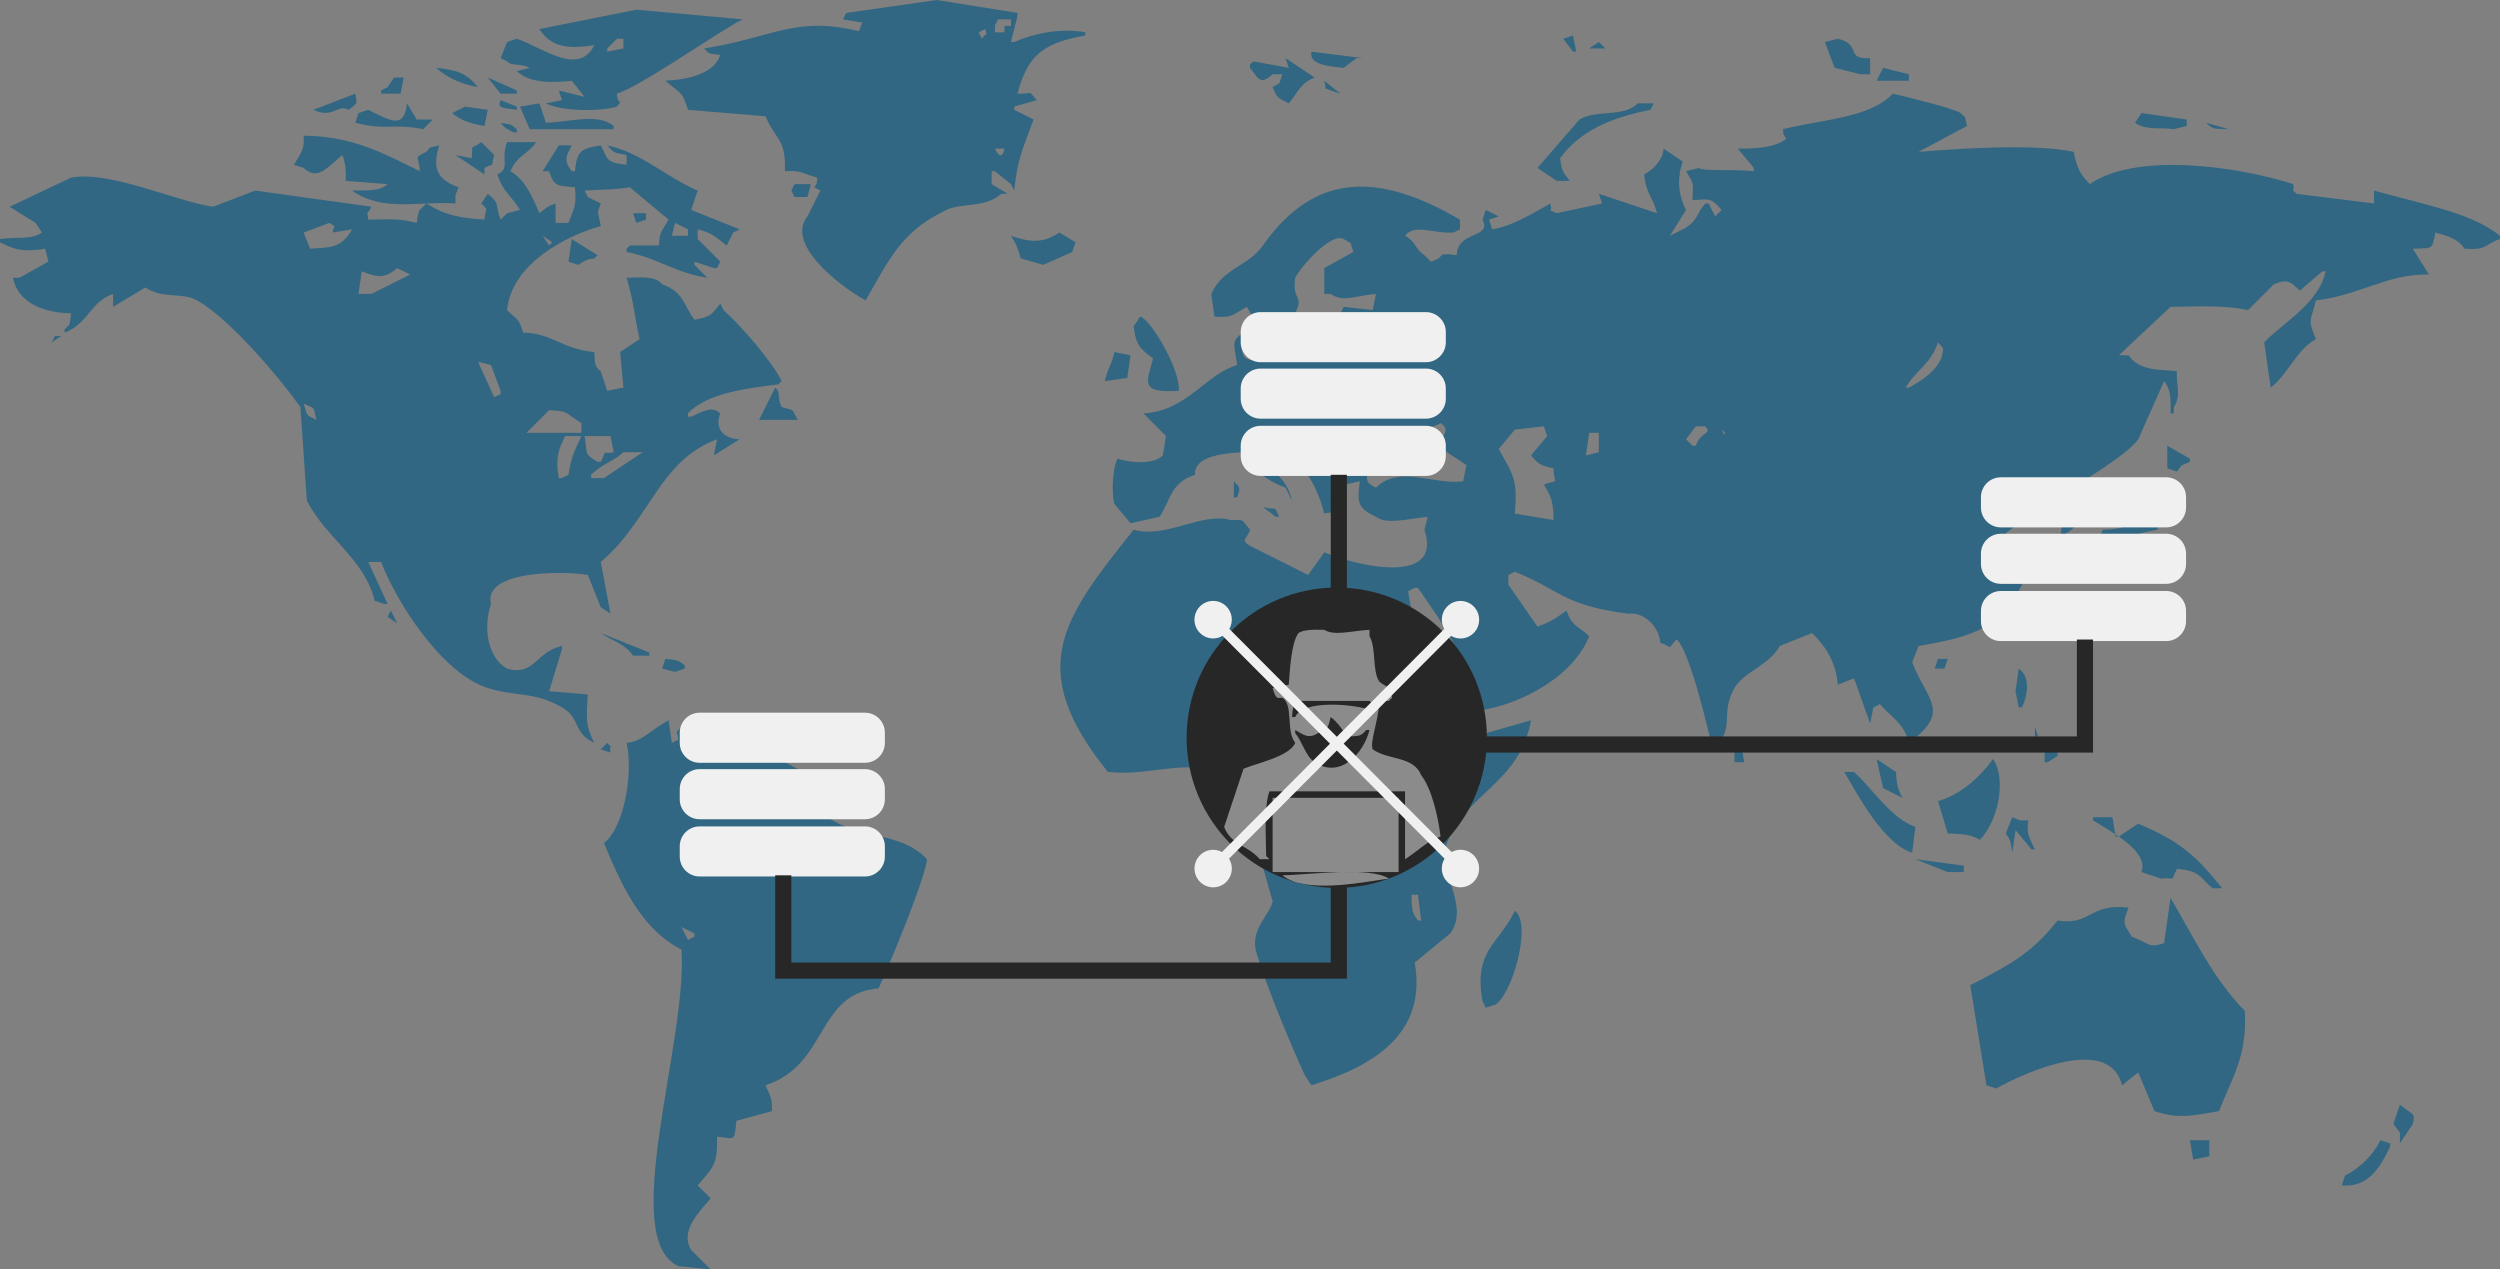 <svg 
 xmlns="http://www.w3.org/2000/svg"
 xmlns:xlink="http://www.w3.org/1999/xlink"
 width="774px" height="393px">
<rect width="100%" height="100%" fill="#808080" stroke="none"/>
<path fill-rule="evenodd"  fill="rgb(49, 103, 130)"
 d="M290.000,-0.000 C298.333,1.333 306.668,2.667 315.000,4.000 C315.000,4.333 315.000,4.667 315.000,5.000 C314.333,7.666 313.667,10.334 313.000,13.000 C313.333,13.000 313.667,13.000 314.000,13.000 C320.268,10.285 328.563,8.596 336.000,10.000 C336.000,10.333 336.000,10.667 336.000,11.000 C322.060,13.381 318.025,17.905 315.000,29.000 C320.297,29.161 317.924,27.620 321.000,31.000 C318.667,31.667 316.333,32.333 314.000,33.000 C314.000,33.333 314.000,33.667 314.000,34.000 C316.000,35.000 318.000,36.000 320.000,37.000 C316.347,46.827 315.017,49.406 314.000,59.000 C313.667,58.333 313.333,57.667 313.000,57.000 C311.333,55.667 309.667,54.333 308.000,53.000 C307.667,53.000 307.333,53.000 307.000,53.000 C307.000,54.333 307.000,55.667 307.000,57.000 C308.666,58.000 310.334,59.000 312.000,60.000 C311.333,60.000 310.667,60.000 310.000,60.000 C305.160,64.451 297.797,62.724 293.000,65.000 C279.037,71.624 275.324,80.280 268.000,93.000 C258.769,87.906 243.272,75.112 250.000,67.000 C251.333,64.334 252.667,61.666 254.000,59.000 C250.395,57.000 253.128,59.121 253.000,55.000 C247.804,53.547 248.406,52.755 243.000,53.000 C243.359,42.789 240.189,43.540 237.000,36.000 C229.001,35.333 220.999,34.667 213.000,34.000 C211.132,28.060 211.038,29.361 206.000,25.000 C212.919,24.643 221.068,22.892 223.000,17.000 C218.990,16.421 220.009,17.046 218.000,15.000 C238.509,11.737 245.557,5.518 263.000,9.000 C267.386,9.876 265.300,10.107 267.000,7.000 C265.000,6.667 263.000,6.333 261.000,6.000 C261.333,5.333 261.667,4.667 262.000,4.000 C271.332,2.667 280.668,1.333 290.000,-0.000 ZM197.000,3.000 C207.999,4.000 219.001,5.000 230.000,6.000 C229.333,6.333 228.667,6.667 228.000,7.000 C217.687,13.075 197.730,26.932 191.000,29.000 C191.141,32.998 193.224,30.429 191.000,33.000 C186.303,34.520 174.110,34.618 169.000,32.000 C170.666,31.667 172.334,31.333 174.000,31.000 C173.667,30.000 173.333,29.000 173.000,28.000 C175.666,28.667 178.334,29.333 181.000,30.000 C179.667,28.334 178.333,26.667 177.000,25.000 C172.289,25.552 164.117,26.106 160.000,22.000 C161.333,21.667 162.667,21.333 164.000,21.000 C160.741,19.418 158.536,20.638 157.000,19.000 C156.333,18.667 155.667,18.333 155.000,18.000 C155.667,16.333 156.333,14.666 157.000,13.000 C158.000,12.667 159.000,12.333 160.000,12.000 C167.806,14.561 179.103,23.832 184.000,14.000 C176.419,15.106 170.801,14.976 167.000,9.000 C176.999,7.000 187.001,5.000 197.000,3.000 ZM309.000,6.000 C307.586,9.091 308.285,6.018 308.000,10.000 C309.000,10.000 310.000,10.000 311.000,10.000 C311.000,9.333 311.000,8.667 311.000,8.000 C311.667,8.000 312.333,8.000 313.000,8.000 C313.000,7.667 313.000,7.333 313.000,7.000 C313.000,6.667 313.000,6.333 313.000,6.000 C311.667,6.000 310.333,6.000 309.000,6.000 ZM305.000,9.000 C304.333,9.333 303.667,9.667 303.000,10.000 C303.333,10.667 303.667,11.333 304.000,12.000 C305.371,9.855 305.822,11.461 305.000,9.000 ZM487.000,11.000 C487.333,12.666 487.667,14.333 488.000,16.000 C487.667,16.000 487.333,16.000 487.000,16.000 C486.000,14.667 485.000,13.333 484.000,12.000 C485.000,11.667 486.000,11.333 487.000,11.000 ZM191.000,12.000 C190.000,13.000 189.000,14.000 188.000,15.000 C188.000,15.333 188.000,15.667 188.000,16.000 C189.667,15.667 191.333,15.333 193.000,15.000 C193.000,14.000 193.000,13.000 193.000,12.000 C192.333,12.000 191.667,12.000 191.000,12.000 ZM503.000,12.000 C503.667,12.000 504.333,12.000 505.000,12.000 C504.333,12.000 503.667,12.000 503.000,12.000 ZM569.000,12.000 C576.667,13.809 570.953,18.401 579.000,18.000 C579.000,19.667 579.000,21.334 579.000,23.000 C578.000,23.000 577.000,23.000 576.000,23.000 C573.334,22.333 570.666,21.667 568.000,21.000 C567.000,18.334 566.000,15.666 565.000,13.000 C566.333,12.667 567.667,12.333 569.000,12.000 ZM495.000,13.000 C495.667,13.667 496.333,14.333 497.000,15.000 C495.334,15.000 493.666,15.000 492.000,15.000 C493.000,14.333 494.000,13.667 495.000,13.000 ZM500.000,13.000 C501.000,13.000 502.000,13.000 503.000,13.000 C502.000,13.000 501.000,13.000 500.000,13.000 ZM406.000,16.000 C411.333,16.667 416.667,17.333 422.000,18.000 C421.333,18.000 420.667,18.000 420.000,18.000 C418.667,19.000 417.333,20.000 416.000,21.000 C408.839,20.357 405.450,19.343 406.000,16.000 ZM146.000,17.000 C146.667,17.000 147.333,17.000 148.000,17.000 C147.333,17.000 146.667,17.000 146.000,17.000 ZM398.000,18.000 C401.000,20.000 404.000,22.000 407.000,24.000 C402.423,25.867 401.847,28.677 399.000,32.000 C395.720,30.200 395.608,30.769 394.000,27.000 C397.027,25.068 395.619,26.796 397.000,23.000 C396.000,23.000 395.000,23.000 394.000,23.000 C390.115,26.578 389.539,24.187 387.000,21.000 C387.000,20.667 387.000,20.333 387.000,20.000 C387.333,19.667 387.667,19.333 388.000,19.000 C391.666,19.667 395.334,20.333 399.000,21.000 C398.667,20.000 398.333,19.000 398.000,18.000 ZM135.000,21.000 C141.627,21.723 144.411,22.594 148.000,27.000 C142.462,25.951 138.459,24.025 135.000,21.000 ZM583.000,21.000 C585.666,21.667 588.334,22.333 591.000,23.000 C591.000,23.667 591.000,24.333 591.000,25.000 C587.667,25.000 584.333,25.000 581.000,25.000 C581.667,23.667 582.333,22.333 583.000,21.000 ZM122.000,24.000 C123.000,24.000 124.000,24.000 125.000,24.000 C124.667,25.666 124.333,27.333 124.000,29.000 C122.000,29.000 120.000,29.000 118.000,29.000 C118.000,28.667 118.000,28.333 118.000,28.000 C118.667,27.667 119.333,27.333 120.000,27.000 C120.667,26.000 121.333,25.000 122.000,24.000 ZM151.000,24.000 C154.000,25.333 157.000,26.667 160.000,28.000 C160.000,28.333 160.000,28.667 160.000,29.000 C158.334,29.000 156.666,29.000 155.000,29.000 C153.667,27.333 152.333,25.666 151.000,24.000 ZM410.000,25.000 C411.666,26.333 413.334,27.667 415.000,29.000 C414.000,28.667 413.000,28.333 412.000,28.000 C409.532,26.871 410.873,28.498 410.000,25.000 ZM110.000,29.000 C110.538,32.647 110.897,31.506 108.000,34.000 C104.246,32.083 103.213,36.905 97.000,34.000 C101.333,32.334 105.667,30.667 110.000,29.000 ZM586.000,29.000 C586.313,29.014 605.345,33.599 607.000,35.000 C609.066,36.963 608.035,35.375 609.000,39.000 C604.000,41.666 599.000,44.334 594.000,47.000 C607.663,45.911 629.970,44.449 642.000,47.000 C643.100,52.350 644.070,53.895 647.000,57.000 C661.205,47.106 692.316,51.348 710.000,57.000 C710.491,60.115 708.876,57.657 711.000,60.000 C718.999,61.000 727.001,62.000 735.000,63.000 C735.000,61.667 735.000,60.333 735.000,59.000 C751.748,63.664 765.321,66.002 774.000,73.000 C774.000,73.333 774.000,73.667 774.000,74.000 C769.028,75.733 770.214,77.503 763.000,77.000 C761.051,73.951 757.825,73.041 754.000,72.000 C752.956,77.574 753.120,76.740 747.000,77.000 C748.666,79.666 750.334,82.334 752.000,85.000 C739.370,84.634 730.100,91.582 717.000,93.000 C715.333,99.901 714.387,98.524 717.000,105.000 C710.869,108.315 708.447,115.895 703.000,120.000 C702.333,115.334 701.667,110.666 701.000,106.000 C707.115,99.654 717.914,93.903 720.000,84.000 C719.667,84.000 719.333,84.000 719.000,84.000 C716.667,86.000 714.333,88.000 712.000,90.000 C709.442,87.458 708.437,86.149 704.000,88.000 C701.334,90.666 698.666,93.334 696.000,96.000 C688.852,94.485 682.007,94.854 672.000,95.000 C666.667,99.999 661.333,105.000 656.000,110.000 C657.000,110.000 658.000,110.000 659.000,110.000 C662.685,115.474 670.451,114.196 674.000,115.000 C673.609,118.881 675.498,122.421 673.000,126.000 C673.000,126.667 673.000,127.333 673.000,128.000 C672.667,128.000 672.333,128.000 672.000,128.000 C672.141,123.081 671.942,120.432 670.000,118.000 C667.334,123.999 664.666,130.001 662.000,136.000 C658.324,141.123 644.955,148.564 639.000,153.000 C643.326,159.177 645.719,162.447 638.000,166.000 C638.421,159.602 639.975,159.403 635.000,157.000 C634.484,152.346 635.494,151.548 627.000,153.000 C627.529,148.940 629.112,150.757 625.000,149.000 C622.667,151.666 620.333,154.334 618.000,157.000 C621.263,158.379 619.943,158.009 622.000,160.000 C625.593,158.499 624.472,158.070 628.000,160.000 C625.667,161.667 623.333,163.334 621.000,165.000 C624.632,169.860 625.728,173.678 627.000,179.000 C620.053,193.742 612.812,196.825 594.000,200.000 C593.333,201.666 592.667,203.333 592.000,205.000 C596.706,217.219 604.233,220.142 591.000,230.000 C589.448,223.691 585.518,222.136 582.000,218.000 C581.333,218.333 580.667,218.667 580.000,219.000 C579.667,220.667 579.333,222.334 579.000,224.000 C577.334,219.334 575.666,214.666 574.000,210.000 C572.334,210.667 570.666,211.333 569.000,212.000 C568.409,204.884 564.986,199.767 561.000,196.000 C557.667,197.333 554.333,198.667 551.000,200.000 C547.892,205.886 539.857,208.018 537.000,213.000 C532.404,221.015 537.277,225.474 531.000,231.000 C530.667,231.000 530.333,231.000 530.000,231.000 C528.576,224.503 522.644,200.168 519.000,198.000 C515.828,201.563 518.279,200.316 514.000,199.000 C513.808,194.452 509.383,189.360 504.000,190.000 C483.862,187.339 483.532,182.932 469.000,177.000 C468.333,177.333 467.667,177.667 467.000,178.000 C467.000,179.000 467.000,180.000 467.000,181.000 C470.000,185.333 473.000,189.667 476.000,194.000 C480.339,192.451 481.923,191.280 485.000,189.000 C486.688,194.125 488.832,193.809 492.000,197.000 C487.386,208.833 472.009,217.830 458.000,220.000 C455.041,205.222 447.406,194.049 439.000,182.000 C438.667,182.000 438.333,182.000 438.000,182.000 C437.333,182.333 436.667,182.667 436.000,183.000 C437.523,198.482 451.437,220.554 460.000,227.000 C464.666,225.667 469.334,224.333 474.000,223.000 C470.479,242.641 453.531,245.766 448.000,261.000 C444.695,270.102 455.313,280.189 449.000,289.000 C445.334,292.000 441.666,295.000 438.000,298.000 C441.817,319.873 425.562,330.012 406.000,336.000 C405.333,335.000 404.667,334.000 404.000,333.000 C398.891,321.655 392.356,306.047 389.000,295.000 C386.766,287.648 393.409,283.136 394.000,279.000 C394.022,278.846 383.000,241.000 383.000,241.000 C368.468,233.681 357.270,240.558 343.000,239.000 C317.234,207.036 328.772,191.747 351.000,164.000 C360.873,166.888 372.007,158.464 381.000,161.000 C385.680,161.064 383.866,160.422 387.000,164.000 C386.049,167.116 383.838,167.005 387.000,169.000 C392.999,172.000 399.001,175.000 405.000,178.000 C406.666,175.667 408.334,173.333 410.000,171.000 C418.022,174.597 447.021,182.170 441.000,164.000 C441.333,162.667 441.667,161.333 442.000,160.000 C435.092,160.782 429.218,162.415 426.000,160.000 C419.785,157.210 420.311,154.852 421.000,149.000 C418.000,149.667 415.000,150.333 412.000,151.000 C413.065,155.557 414.428,155.161 413.000,157.000 C410.967,159.978 412.286,158.201 410.000,159.000 C407.266,148.091 400.631,138.823 390.000,136.000 C389.667,136.667 389.333,137.333 389.000,138.000 C392.422,146.154 398.272,146.898 400.000,155.000 C399.333,153.667 398.667,152.333 398.000,151.000 C391.992,148.687 387.942,145.499 385.000,140.000 C378.121,140.300 369.506,141.474 370.000,147.000 C362.266,149.555 362.610,154.531 359.000,160.000 C356.000,160.667 353.000,161.333 350.000,162.000 C348.334,160.000 346.666,158.000 345.000,156.000 C343.967,151.906 344.635,144.249 346.000,142.000 C350.054,143.365 357.242,143.854 360.000,141.000 C360.333,139.000 360.667,137.000 361.000,135.000 C358.667,132.667 356.333,130.333 354.000,128.000 C367.678,127.146 372.932,116.089 383.000,113.000 C382.341,107.158 380.749,105.490 385.000,103.000 C384.025,109.791 384.101,112.609 391.000,111.000 C395.749,112.821 405.452,110.388 410.000,110.000 C410.000,107.334 410.000,104.666 410.000,102.000 C414.910,101.138 414.936,104.796 417.000,98.000 C416.333,97.667 415.667,97.333 415.000,97.000 C415.333,96.333 415.667,95.667 416.000,95.000 C419.000,95.333 422.000,95.667 425.000,96.000 C425.333,94.333 425.667,92.666 426.000,91.000 C419.235,91.571 415.868,93.676 412.000,91.000 C411.333,91.000 410.667,91.000 410.000,91.000 C410.000,88.334 410.000,85.666 410.000,83.000 C413.000,81.333 416.000,79.666 419.000,78.000 C417.679,74.173 419.002,75.920 416.000,74.000 C412.067,71.903 402.837,82.468 401.000,86.000 C399.909,93.455 403.863,90.900 401.000,97.000 C399.146,98.851 398.846,102.131 398.000,105.000 C396.333,105.667 394.667,106.333 393.000,107.000 C390.667,103.000 388.333,99.000 386.000,95.000 C381.625,97.467 381.429,98.522 376.000,98.000 C375.667,95.667 375.333,93.333 375.000,91.000 C378.657,82.922 386.458,82.463 391.000,76.000 C407.159,53.010 427.131,53.447 452.000,68.000 C452.000,69.000 452.000,70.000 452.000,71.000 C451.333,71.333 450.667,71.667 450.000,72.000 C443.960,72.417 437.756,69.155 435.000,73.000 C438.561,74.955 437.762,76.822 441.000,79.000 C441.667,79.667 442.333,80.333 443.000,81.000 C448.218,79.412 443.919,78.070 451.000,79.000 C451.267,71.238 461.966,73.970 459.000,68.000 C459.333,67.000 459.667,66.000 460.000,65.000 C461.333,65.667 462.667,66.333 464.000,67.000 C463.000,67.333 462.000,67.667 461.000,68.000 C461.333,69.000 461.667,70.000 462.000,71.000 C468.401,69.968 474.641,65.944 480.000,63.000 C480.817,66.512 478.740,64.461 482.000,66.000 C486.666,65.000 491.334,64.000 496.000,63.000 C495.667,62.000 495.333,61.000 495.000,60.000 C500.999,62.000 507.001,64.000 513.000,66.000 C511.534,60.264 509.814,60.802 509.000,54.000 C512.663,52.094 515.052,48.670 515.000,46.000 C517.000,47.333 519.000,48.667 521.000,50.000 C519.401,54.284 519.206,59.670 522.000,65.000 C520.334,67.666 518.666,70.334 517.000,73.000 C518.333,72.333 519.667,71.667 521.000,71.000 C525.809,68.528 525.286,65.762 528.000,63.000 C528.333,63.000 528.667,63.000 529.000,63.000 C529.667,64.333 530.333,65.667 531.000,67.000 C531.667,66.333 532.333,65.667 533.000,65.000 C529.807,61.331 529.471,61.520 524.000,62.000 C524.193,55.905 524.448,57.136 522.000,53.000 C523.333,52.667 524.667,52.333 526.000,52.000 C526.995,53.052 535.334,52.291 543.000,53.000 C543.000,52.667 543.000,52.333 543.000,52.000 C541.334,50.000 539.666,48.000 538.000,46.000 C543.781,46.123 549.850,45.549 553.000,43.000 C551.658,40.237 552.367,42.706 552.000,40.000 C563.700,37.004 578.910,36.605 586.000,29.000 ZM155.000,31.000 C156.666,31.667 158.334,32.333 160.000,33.000 C160.000,33.333 160.000,33.667 160.000,34.000 C156.650,33.380 153.587,33.843 155.000,31.000 ZM126.000,32.000 C127.000,33.666 128.000,35.333 129.000,37.000 C130.667,37.000 132.333,37.000 134.000,37.000 C133.000,38.000 132.000,39.000 131.000,40.000 C121.673,38.107 119.378,40.497 110.000,38.000 C110.333,37.000 110.667,36.000 111.000,35.000 C112.000,34.667 113.000,34.333 114.000,34.000 C121.093,37.491 125.082,40.098 126.000,32.000 ZM167.000,32.000 C167.667,34.000 168.333,36.000 169.000,38.000 C176.971,37.724 185.001,34.944 190.000,39.000 C190.000,39.333 190.000,39.667 190.000,40.000 C189.333,40.000 188.667,40.000 188.000,40.000 C180.001,40.000 171.999,40.000 164.000,40.000 C163.000,37.667 162.000,35.333 161.000,33.000 C163.000,32.667 165.000,32.333 167.000,32.000 ZM507.000,32.000 C508.666,32.000 510.334,32.000 512.000,32.000 C511.667,32.667 511.333,33.333 511.000,34.000 C498.676,36.431 489.215,40.509 483.000,49.000 C483.667,53.571 484.065,53.376 486.000,56.000 C484.667,56.000 483.333,56.000 482.000,56.000 C480.000,54.667 478.000,53.333 476.000,52.000 C480.333,47.001 484.667,42.000 489.000,37.000 C494.499,33.804 502.912,36.412 507.000,32.000 ZM144.000,33.000 C146.333,33.333 148.667,33.667 151.000,34.000 C150.667,35.666 150.333,37.334 150.000,39.000 C145.904,38.400 142.489,37.187 140.000,35.000 C141.333,34.333 142.667,33.667 144.000,33.000 ZM663.000,35.000 C667.666,35.667 672.334,36.333 677.000,37.000 C677.000,37.667 677.000,38.333 677.000,39.000 C675.667,39.333 674.333,39.667 673.000,40.000 C669.315,39.388 664.302,40.488 661.000,38.000 C661.667,37.000 662.333,36.000 663.000,35.000 ZM105.000,36.000 C105.667,36.000 106.333,36.000 107.000,36.000 C106.333,36.000 105.667,36.000 105.000,36.000 ZM155.000,38.000 C158.635,38.644 158.027,38.403 160.000,40.000 C160.000,40.333 160.000,40.667 160.000,41.000 C159.667,41.000 159.333,41.000 159.000,41.000 C156.770,39.804 156.514,39.906 155.000,38.000 ZM683.000,38.000 C685.333,38.667 687.667,39.333 690.000,40.000 C685.594,39.888 685.065,40.091 683.000,38.000 ZM94.000,42.000 C109.896,42.195 119.514,47.953 130.000,53.000 C129.704,48.032 127.741,49.145 132.000,47.000 C133.963,44.934 132.375,45.965 136.000,45.000 C134.047,51.231 134.595,55.398 142.000,58.000 C140.728,61.280 141.083,59.198 141.000,63.000 C129.425,62.208 118.513,65.741 109.000,59.000 C113.872,58.901 117.567,59.246 120.000,57.000 C115.667,56.667 111.333,56.333 107.000,56.000 C107.157,53.177 107.144,51.159 106.000,48.000 C101.382,51.760 98.396,56.091 94.000,52.000 C93.000,51.667 92.000,51.333 91.000,51.000 C93.282,47.090 94.303,46.453 94.000,42.000 ZM606.000,42.000 C606.667,42.000 607.333,42.000 608.000,42.000 C607.333,42.000 606.667,42.000 606.000,42.000 ZM149.000,44.000 C150.333,45.333 151.667,46.667 153.000,48.000 C151.693,52.472 153.662,50.009 150.000,52.000 C150.000,52.667 150.000,53.333 150.000,54.000 C147.000,52.000 144.000,50.000 141.000,48.000 C142.666,48.333 144.334,48.667 146.000,49.000 C146.721,43.529 144.977,47.039 149.000,44.000 ZM184.000,109.000 C184.312,113.238 183.938,112.964 186.000,115.000 C186.667,117.000 187.333,119.000 188.000,121.000 C189.667,120.667 191.333,120.333 193.000,120.000 C192.667,116.334 192.333,112.666 192.000,109.000 C194.000,107.667 196.000,106.333 198.000,105.000 C196.284,97.130 196.399,94.217 194.000,86.000 C199.841,85.798 202.860,85.567 205.000,88.000 C211.876,90.640 211.222,93.869 215.000,99.000 C220.468,97.975 220.222,97.309 223.000,94.000 C223.333,94.667 223.667,95.333 224.000,96.000 C229.936,101.290 239.465,112.563 242.000,118.000 C241.667,118.333 241.333,118.667 241.000,119.000 C231.663,120.172 218.703,121.648 213.000,128.000 C213.000,128.333 213.000,128.667 213.000,129.000 C213.333,129.000 213.667,129.000 214.000,129.000 C217.699,127.331 220.455,125.577 223.000,128.000 C221.023,132.875 224.333,135.895 229.000,136.000 C226.334,137.667 223.666,139.334 221.000,141.000 C221.333,139.334 221.667,137.667 222.000,136.000 C203.971,142.705 201.424,160.832 186.000,174.000 C187.000,179.333 188.000,184.667 189.000,190.000 C188.000,189.333 187.000,188.667 186.000,188.000 C184.667,184.667 183.333,181.333 182.000,178.000 C174.150,176.661 149.425,176.617 152.000,187.000 C149.338,194.998 151.363,203.958 157.000,207.000 C165.566,209.444 165.788,201.726 174.000,200.000 C174.000,200.333 174.000,200.667 174.000,201.000 C172.667,205.333 171.333,209.667 170.000,214.000 C174.000,214.333 178.000,214.667 182.000,215.000 C181.446,222.746 181.359,224.761 184.000,230.000 C177.275,226.881 179.830,222.342 174.000,219.000 C165.264,213.992 160.000,215.809 151.000,213.000 C137.143,208.674 123.004,187.025 118.000,174.000 C116.667,174.000 115.333,174.000 114.000,174.000 C116.000,178.333 118.000,182.667 120.000,187.000 C119.667,187.000 119.333,187.000 119.000,187.000 C118.000,186.667 117.000,186.333 116.000,186.000 C112.860,173.017 101.017,166.729 95.000,155.000 C94.333,145.334 93.667,135.666 93.000,126.000 C86.107,116.353 70.893,98.519 61.000,93.000 C56.277,90.365 50.552,92.698 45.000,89.000 C41.667,91.000 38.333,93.000 35.000,95.000 C35.000,93.667 35.000,92.333 35.000,91.000 C27.783,93.587 27.495,100.075 20.000,103.000 C20.000,102.667 20.000,102.333 20.000,102.000 C22.078,99.976 21.365,101.000 22.000,97.000 C13.971,96.850 5.711,94.153 4.000,86.000 C4.667,86.000 5.333,86.000 6.000,86.000 C9.000,84.334 12.000,82.667 15.000,81.000 C14.667,79.667 14.333,78.333 14.000,77.000 C7.216,78.072 4.678,77.425 -0.000,75.000 C-0.000,74.667 -0.000,74.333 -0.000,74.000 C5.065,73.280 9.577,74.321 13.000,72.000 C12.333,71.000 11.667,70.000 11.000,69.000 C8.334,67.334 5.666,65.667 3.000,64.000 C9.333,61.000 15.667,58.000 22.000,55.000 C33.996,52.710 54.685,62.450 66.000,64.000 C70.333,62.333 74.667,60.667 79.000,59.000 C90.999,60.667 103.001,62.333 115.000,64.000 C113.700,66.854 113.492,64.603 114.000,68.000 C121.487,67.853 123.931,67.698 129.000,69.000 C129.785,63.994 129.575,65.607 132.000,63.000 C137.929,66.733 142.329,67.436 150.000,68.000 C150.210,64.059 151.658,65.513 149.000,63.000 C149.667,62.000 150.333,61.000 151.000,60.000 C155.162,63.310 153.108,63.407 155.000,68.000 C155.667,67.333 156.333,66.667 157.000,66.000 C158.333,65.667 159.667,65.333 161.000,65.000 C158.306,60.468 155.824,59.697 154.000,54.000 C158.196,51.987 154.824,49.651 157.000,44.000 C160.000,44.000 163.000,44.000 166.000,44.000 C163.165,47.988 160.158,48.119 158.000,53.000 C162.609,55.701 164.791,60.849 167.000,66.000 C169.277,64.389 168.768,64.190 172.000,63.000 C172.000,65.000 172.000,67.000 172.000,69.000 C173.333,69.000 174.667,69.000 176.000,69.000 C177.825,64.122 178.512,63.923 178.000,58.000 C172.673,57.438 171.530,57.877 170.000,53.000 C169.333,53.000 168.667,53.000 168.000,53.000 C169.667,50.334 171.333,47.666 173.000,45.000 C174.333,45.000 175.667,45.000 177.000,45.000 C175.212,48.588 174.484,49.612 177.000,53.000 C177.333,53.000 177.667,53.000 178.000,53.000 C178.637,46.422 180.105,46.007 186.000,45.000 C188.303,49.378 187.407,50.317 194.000,51.000 C194.000,50.000 194.000,49.000 194.000,48.000 C189.581,47.226 190.286,47.396 188.000,45.000 C198.856,47.405 205.851,54.604 216.000,59.000 C215.333,61.000 214.667,63.000 214.000,65.000 C218.999,67.000 224.001,69.000 229.000,71.000 C228.333,71.333 227.667,71.667 227.000,72.000 C226.333,73.333 225.667,74.667 225.000,76.000 C221.688,73.617 220.952,72.213 216.000,71.000 C216.000,72.000 216.000,73.000 216.000,74.000 C218.333,76.333 220.667,78.667 223.000,81.000 C222.667,81.667 222.333,82.333 222.000,83.000 C221.667,83.000 221.333,83.000 221.000,83.000 C219.000,82.333 217.000,81.667 215.000,81.000 C215.000,81.333 215.000,81.667 215.000,82.000 C216.333,83.333 217.667,84.667 219.000,86.000 C209.090,84.514 203.950,80.006 194.000,78.000 C194.000,77.667 194.000,77.333 194.000,77.000 C194.333,76.667 194.667,76.333 195.000,76.000 C198.000,76.000 201.000,76.000 204.000,76.000 C204.308,71.439 204.613,72.197 207.000,68.000 C203.000,64.667 199.000,61.333 195.000,58.000 C189.361,58.848 186.198,58.633 181.000,59.000 C181.333,59.667 181.667,60.333 182.000,61.000 C183.333,61.667 184.667,62.333 186.000,63.000 C184.693,66.720 185.044,64.693 186.000,70.000 C175.393,72.937 158.333,81.650 157.000,96.000 C159.750,98.912 160.589,98.168 162.000,103.000 C170.841,103.073 173.725,108.000 184.000,109.000 ZM669.000,45.000 C670.667,45.333 672.333,45.667 674.000,46.000 C672.333,45.667 670.667,45.333 669.000,45.000 ZM308.000,46.000 C309.344,48.682 310.318,48.921 311.000,46.000 C310.000,46.000 309.000,46.000 308.000,46.000 ZM526.000,49.000 C526.333,49.667 526.667,50.333 527.000,51.000 C526.667,50.333 526.333,49.667 526.000,49.000 ZM752.000,54.000 C754.000,54.333 756.000,54.667 758.000,55.000 C756.000,54.667 754.000,54.333 752.000,54.000 ZM246.000,57.000 C247.666,57.000 249.334,57.000 251.000,57.000 C250.667,58.333 250.333,59.667 250.000,61.000 C248.667,61.000 247.333,61.000 246.000,61.000 C245.667,60.333 245.333,59.667 245.000,59.000 C245.333,58.333 245.667,57.667 246.000,57.000 ZM469.000,61.000 C469.667,61.667 470.333,62.333 471.000,63.000 C470.333,62.333 469.667,61.667 469.000,61.000 ZM196.000,66.000 C197.333,66.000 198.667,66.000 200.000,66.000 C200.000,66.333 200.000,66.667 200.000,67.000 C200.000,67.333 200.000,67.667 200.000,68.000 C199.000,68.333 198.000,68.667 197.000,69.000 C196.667,68.000 196.333,67.000 196.000,66.000 ZM102.000,69.000 C99.334,70.000 96.666,71.000 94.000,72.000 C94.667,73.666 95.333,75.333 96.000,77.000 C101.835,76.503 105.583,77.171 109.000,71.000 C107.000,71.333 105.000,71.667 103.000,72.000 C103.386,68.861 104.502,70.934 102.000,69.000 ZM209.000,69.000 C208.667,70.333 208.333,71.667 208.000,73.000 C209.666,73.000 211.334,73.000 213.000,73.000 C213.000,72.333 213.000,71.667 213.000,71.000 C211.667,70.333 210.333,69.667 209.000,69.000 ZM328.000,72.000 C329.666,73.000 331.334,74.000 333.000,75.000 C332.667,76.000 332.333,77.000 332.000,78.000 C329.000,79.333 326.000,80.667 323.000,82.000 C320.667,81.333 318.333,80.667 316.000,80.000 C315.203,76.821 314.399,75.125 313.000,73.000 C318.202,74.750 322.487,75.704 328.000,72.000 ZM168.000,73.000 C168.667,74.000 169.333,75.000 170.000,76.000 C170.333,75.667 170.667,75.333 171.000,75.000 C170.000,74.333 169.000,73.667 168.000,73.000 ZM177.000,74.000 C179.666,75.666 182.334,77.333 185.000,79.000 C184.667,79.333 184.333,79.667 184.000,80.000 C181.491,80.370 181.919,80.222 179.000,82.000 C178.000,81.667 177.000,81.333 176.000,81.000 C176.333,78.667 176.667,76.333 177.000,74.000 ZM443.000,77.000 C443.667,77.000 444.333,77.000 445.000,77.000 C444.333,77.000 443.667,77.000 443.000,77.000 ZM123.000,83.000 C119.141,86.224 117.004,86.003 112.000,84.000 C111.667,86.333 111.333,88.667 111.000,91.000 C112.333,91.000 113.667,91.000 115.000,91.000 C119.000,89.000 123.000,87.000 127.000,85.000 C125.667,84.333 124.333,83.667 123.000,83.000 ZM353.000,98.000 C356.086,98.754 365.259,113.832 365.000,121.000 C352.685,121.734 355.045,118.400 357.000,111.000 C353.366,108.130 351.623,107.233 351.000,101.000 C351.667,100.000 352.333,99.000 353.000,98.000 ZM28.000,101.000 C29.000,101.000 30.000,101.000 31.000,101.000 C30.000,101.000 29.000,101.000 28.000,101.000 ZM17.000,104.000 C17.667,104.000 18.333,104.000 19.000,104.000 C18.000,104.667 17.000,105.333 16.000,106.000 C16.333,105.333 16.667,104.667 17.000,104.000 ZM600.000,106.000 C597.649,112.977 593.210,114.459 590.000,120.000 C590.333,120.000 590.667,120.000 591.000,120.000 C595.116,117.691 598.854,115.424 601.000,111.000 C601.734,107.546 602.204,108.423 600.000,106.000 ZM388.000,107.000 C388.667,107.000 389.333,107.000 390.000,107.000 C389.333,107.000 388.667,107.000 388.000,107.000 ZM345.000,109.000 C346.666,109.333 348.334,109.667 350.000,110.000 C349.667,112.333 349.333,114.667 349.000,117.000 C346.667,117.333 344.333,117.667 342.000,118.000 C343.479,112.602 344.136,113.090 345.000,109.000 ZM148.000,112.000 C149.666,115.666 151.334,119.334 153.000,123.000 C153.667,122.667 154.333,122.333 155.000,122.000 C155.000,121.667 155.000,121.333 155.000,121.000 C154.000,118.334 153.000,115.666 152.000,113.000 C150.667,112.667 149.333,112.333 148.000,112.000 ZM240.000,120.000 C241.940,121.756 240.406,122.668 242.000,126.000 C246.655,127.304 244.912,126.570 247.000,130.000 C243.000,130.000 239.000,130.000 235.000,130.000 C236.667,126.667 238.333,123.333 240.000,120.000 ZM354.000,121.000 C354.667,121.000 355.333,121.000 356.000,121.000 C355.333,121.000 354.667,121.000 354.000,121.000 ZM94.000,125.000 C95.333,128.925 94.373,128.229 98.000,130.000 C96.784,125.507 97.938,126.777 94.000,125.000 ZM170.000,127.000 C167.667,129.333 165.333,131.667 163.000,134.000 C168.666,134.000 174.334,134.000 180.000,134.000 C180.000,133.000 180.000,132.000 180.000,131.000 C179.000,130.333 178.000,129.667 177.000,129.000 C174.812,127.250 174.314,127.247 170.000,127.000 ZM247.000,130.000 C247.333,130.667 247.667,131.333 248.000,132.000 C247.667,131.333 247.333,130.667 247.000,130.000 ZM446.000,131.000 C441.340,133.758 434.490,132.814 430.000,134.000 C426.341,136.441 424.939,139.873 423.000,144.000 C423.579,149.161 422.266,149.007 426.000,151.000 C433.192,143.817 443.755,150.235 453.000,149.000 C453.333,147.333 453.667,145.667 454.000,144.000 C451.000,142.000 448.000,140.000 445.000,138.000 C446.556,135.134 449.220,133.056 446.000,131.000 ZM672.000,131.000 C672.333,131.667 672.667,132.333 673.000,133.000 C672.667,132.333 672.333,131.667 672.000,131.000 ZM481.000,161.000 C480.936,154.927 480.009,153.443 478.000,150.000 C483.350,148.176 480.911,150.431 481.000,145.000 C476.667,144.065 476.303,143.640 474.000,141.000 C475.667,139.000 477.333,137.000 479.000,135.000 C478.667,134.000 478.333,133.000 478.000,132.000 C475.000,132.333 472.000,132.667 469.000,133.000 C467.334,135.000 465.666,137.000 464.000,139.000 C468.702,147.389 469.852,148.513 469.000,159.000 C473.000,159.667 477.000,160.333 481.000,161.000 ZM525.000,132.000 C524.000,133.333 523.000,134.667 522.000,136.000 C522.667,136.667 523.333,137.333 524.000,138.000 C524.333,138.000 524.667,138.000 525.000,138.000 C526.788,133.142 530.198,134.704 528.000,132.000 C527.000,132.000 526.000,132.000 525.000,132.000 ZM533.000,133.000 C533.333,133.667 533.667,134.333 534.000,135.000 C533.576,134.072 534.802,134.324 533.000,133.000 ZM492.000,134.000 C491.667,136.333 491.333,138.667 491.000,141.000 C492.333,140.667 493.667,140.333 495.000,140.000 C495.000,138.000 495.000,136.000 495.000,134.000 C494.000,134.000 493.000,134.000 492.000,134.000 ZM175.000,135.000 C172.716,139.199 171.966,142.519 173.000,148.000 C173.333,148.000 173.667,148.000 174.000,148.000 C174.667,147.667 175.333,147.333 176.000,147.000 C176.902,141.188 177.672,140.200 180.000,135.000 C178.333,135.000 176.667,135.000 175.000,135.000 ZM181.000,135.000 C181.972,140.640 180.565,140.286 185.000,143.000 C185.333,143.000 185.667,143.000 186.000,143.000 C188.314,138.568 185.816,140.887 190.000,140.000 C189.667,138.333 189.333,136.666 189.000,135.000 C186.334,135.000 183.666,135.000 181.000,135.000 ZM230.000,135.000 C231.000,135.000 232.000,135.000 233.000,135.000 C232.000,135.000 231.000,135.000 230.000,135.000 ZM435.000,136.000 C436.333,136.000 437.667,136.000 439.000,136.000 C439.000,136.333 439.000,136.667 439.000,137.000 C438.333,137.667 437.667,138.333 437.000,139.000 C436.333,138.000 435.667,137.000 435.000,136.000 ZM671.000,138.000 C673.333,139.333 675.667,140.667 678.000,142.000 C678.000,142.333 678.000,142.667 678.000,143.000 C674.994,144.284 675.755,143.628 674.000,146.000 C673.000,145.667 672.000,145.333 671.000,145.000 C671.000,142.667 671.000,140.333 671.000,138.000 ZM193.000,140.000 C189.910,142.922 186.865,143.270 183.000,147.000 C183.000,147.333 183.000,147.667 183.000,148.000 C184.333,148.000 185.667,148.000 187.000,148.000 C191.000,145.334 195.000,142.666 199.000,140.000 C197.000,140.000 195.000,140.000 193.000,140.000 ZM382.000,149.000 C384.148,151.210 383.979,150.939 383.000,154.000 C382.667,154.000 382.333,154.000 382.000,154.000 C382.000,152.334 382.000,150.667 382.000,149.000 ZM668.000,149.000 C669.000,150.000 670.000,151.000 671.000,152.000 C669.495,156.503 668.322,157.546 668.000,164.000 C659.385,165.419 658.207,166.972 651.000,170.000 C650.366,164.690 648.770,169.413 651.000,164.000 C659.113,163.974 663.157,161.096 666.000,156.000 C666.667,153.667 667.333,151.333 668.000,149.000 ZM391.000,157.000 C395.495,158.165 394.339,156.138 396.000,160.000 C395.667,160.000 395.333,160.000 395.000,160.000 C393.667,159.000 392.333,158.000 391.000,157.000 ZM646.000,169.000 C649.572,171.803 647.618,168.834 648.000,174.000 C647.333,174.000 646.667,174.000 646.000,174.000 C646.000,172.334 646.000,170.666 646.000,169.000 ZM433.000,179.000 C434.000,180.000 435.000,181.000 436.000,182.000 C435.000,181.000 434.000,180.000 433.000,179.000 ZM120.000,187.000 C120.333,187.667 120.667,188.333 121.000,189.000 C120.667,188.333 120.333,187.667 120.000,187.000 ZM121.000,189.000 C121.667,190.333 122.333,191.667 123.000,193.000 C122.000,192.333 121.000,191.667 120.000,191.000 C120.333,190.333 120.667,189.667 121.000,189.000 ZM626.000,191.000 C626.000,192.666 626.000,194.333 626.000,196.000 C625.667,196.000 625.333,196.000 625.000,196.000 C624.667,196.000 624.333,196.000 624.000,196.000 C624.667,194.333 625.333,192.666 626.000,191.000 ZM123.000,193.000 C123.667,193.667 124.333,194.333 125.000,195.000 C124.333,194.333 123.667,193.667 123.000,193.000 ZM186.000,196.000 C190.999,198.000 196.001,200.000 201.000,202.000 C201.000,202.333 201.000,202.667 201.000,203.000 C199.333,203.000 197.667,203.000 196.000,203.000 C193.467,199.294 189.688,198.462 186.000,196.000 ZM206.000,204.000 C210.030,204.405 209.912,204.327 212.000,206.000 C212.000,206.333 212.000,206.667 212.000,207.000 C211.000,207.333 210.000,207.667 209.000,208.000 C207.667,207.667 206.333,207.333 205.000,207.000 C205.333,206.000 205.667,205.000 206.000,204.000 ZM600.000,204.000 C601.000,204.000 602.000,204.000 603.000,204.000 C602.667,205.000 602.333,206.000 602.000,207.000 C601.000,207.000 600.000,207.000 599.000,207.000 C599.333,206.000 599.667,205.000 600.000,204.000 ZM625.000,207.000 C628.615,209.485 627.881,215.122 626.000,219.000 C625.667,219.000 625.333,219.000 625.000,219.000 C624.667,217.334 624.333,215.667 624.000,214.000 C624.333,211.667 624.667,209.333 625.000,207.000 ZM634.000,222.000 C634.333,222.667 634.667,223.333 635.000,224.000 C634.667,223.333 634.333,222.667 634.000,222.000 ZM228.000,347.000 C227.353,353.126 227.652,352.662 223.000,352.000 C222.667,352.000 222.333,352.000 222.000,352.000 C222.222,360.891 220.663,361.458 216.000,367.000 C217.333,368.333 218.667,369.667 220.000,371.000 C216.296,375.515 210.404,381.088 214.000,387.000 C216.000,389.000 218.000,391.000 220.000,393.000 C216.667,392.667 213.333,392.333 210.000,392.000 C191.381,383.334 212.826,322.897 211.000,294.000 C198.590,287.745 192.352,273.993 187.000,261.000 C193.016,256.511 196.195,239.849 194.000,230.000 C198.762,229.621 201.674,225.851 207.000,223.000 C207.333,225.333 207.667,227.667 208.000,230.000 C208.667,229.667 209.333,229.333 210.000,229.000 C209.703,225.580 208.772,227.515 211.000,225.000 C215.152,223.985 248.481,236.417 252.000,242.000 C253.000,245.333 254.000,248.667 255.000,252.000 C265.337,260.395 278.204,256.810 287.000,266.000 C286.582,271.754 275.038,299.489 272.000,306.000 C252.624,307.568 256.427,329.754 237.000,336.000 C238.703,339.800 239.065,340.121 239.000,344.000 C235.334,345.000 231.666,346.000 228.000,347.000 ZM628.000,224.000 C628.667,224.000 629.333,224.000 630.000,224.000 C629.333,224.000 628.667,224.000 628.000,224.000 ZM630.000,225.000 C630.333,226.000 630.667,227.000 631.000,228.000 C630.667,228.000 630.333,228.000 630.000,228.000 C630.000,227.000 630.000,226.000 630.000,225.000 ZM577.000,228.000 C579.212,230.063 578.882,229.382 580.000,233.000 C577.788,230.937 578.118,231.618 577.000,228.000 ZM537.000,229.000 C539.258,231.344 539.375,231.566 540.000,236.000 C539.000,236.000 538.000,236.000 537.000,236.000 C537.000,233.667 537.000,231.333 537.000,229.000 ZM184.000,230.000 C184.667,230.000 185.333,230.000 186.000,230.000 C185.333,230.000 184.667,230.000 184.000,230.000 ZM188.000,230.000 C190.124,232.343 188.441,229.887 189.000,233.000 C188.000,232.667 187.000,232.333 186.000,232.000 C186.667,231.333 187.333,230.667 188.000,230.000 ZM634.000,230.000 C635.000,230.000 636.000,230.000 637.000,230.000 C637.000,231.333 637.000,232.667 637.000,234.000 C636.000,234.667 635.000,235.333 634.000,236.000 C633.667,236.000 633.333,236.000 633.000,236.000 C633.148,231.428 632.523,233.424 634.000,230.000 ZM581.000,235.000 C583.000,236.333 585.000,237.667 587.000,239.000 C587.215,243.513 587.708,244.391 589.000,247.000 C587.000,246.000 585.000,245.000 583.000,244.000 C582.333,241.000 581.667,238.000 581.000,235.000 ZM617.000,235.000 C620.753,239.804 619.635,252.826 613.000,260.000 C609.607,258.106 607.754,258.365 603.000,258.000 C602.000,254.667 601.000,251.333 600.000,248.000 C606.107,246.440 612.696,241.174 617.000,235.000 ZM571.000,239.000 C572.000,239.000 573.000,239.000 574.000,239.000 C579.648,244.040 585.462,253.419 593.000,256.000 C592.667,258.666 592.333,261.334 592.000,264.000 C583.188,261.226 575.270,246.330 571.000,239.000 ZM630.000,249.000 C630.667,249.000 631.333,249.000 632.000,249.000 C631.333,249.000 630.667,249.000 630.000,249.000 ZM433.000,250.000 C432.333,252.000 431.667,254.000 431.000,256.000 C431.333,256.667 431.667,257.333 432.000,258.000 C433.000,258.000 434.000,258.000 435.000,258.000 C435.667,257.333 436.333,256.667 437.000,256.000 C437.333,254.000 437.667,252.000 438.000,250.000 C436.334,250.000 434.666,250.000 433.000,250.000 ZM623.000,253.000 C626.280,254.272 624.198,253.917 628.000,254.000 C627.272,258.266 628.295,259.191 630.000,263.000 C629.667,263.000 629.333,263.000 629.000,263.000 C627.333,261.000 625.667,259.000 624.000,257.000 C623.667,259.333 623.333,261.667 623.000,264.000 C622.509,259.954 622.362,260.260 621.000,258.000 C621.667,256.334 622.333,254.667 623.000,253.000 ZM628.000,253.000 C628.667,253.000 629.333,253.000 630.000,253.000 C629.333,253.000 628.667,253.000 628.000,253.000 ZM654.000,253.000 C654.333,255.000 654.667,257.000 655.000,259.000 C655.333,259.000 655.667,259.000 656.000,259.000 C658.000,257.667 660.000,256.333 662.000,255.000 C675.091,260.542 679.914,264.985 688.000,275.000 C687.000,275.000 686.000,275.000 685.000,275.000 C680.889,271.625 681.448,269.676 674.000,269.000 C671.572,273.608 674.241,271.448 669.000,272.000 C667.000,271.333 665.000,270.667 663.000,270.000 C665.348,263.624 653.928,257.658 648.000,254.000 C648.000,253.667 648.000,253.333 648.000,253.000 C650.000,253.000 652.000,253.000 654.000,253.000 ZM642.000,258.000 C643.000,258.000 644.000,258.000 645.000,258.000 C644.000,258.000 643.000,258.000 642.000,258.000 ZM426.000,262.000 C426.468,267.374 426.935,269.098 431.000,271.000 C429.667,267.257 428.971,264.199 426.000,262.000 ZM688.000,264.000 C688.333,264.667 688.667,265.333 689.000,266.000 C688.667,265.333 688.333,264.667 688.000,264.000 ZM593.000,266.000 C598.000,266.667 603.000,267.333 608.000,268.000 C608.000,268.667 608.000,269.333 608.000,270.000 C606.333,270.000 604.667,270.000 603.000,270.000 C599.667,268.667 596.333,267.333 593.000,266.000 ZM609.000,270.000 C609.667,270.000 610.333,270.000 611.000,270.000 C610.333,270.000 609.667,270.000 609.000,270.000 ZM624.000,271.000 C624.667,271.000 625.333,271.000 626.000,271.000 C625.333,271.000 624.667,271.000 624.000,271.000 ZM436.000,273.000 C437.000,274.000 438.000,275.000 439.000,276.000 C438.000,275.000 437.000,274.000 436.000,273.000 ZM437.000,277.000 C437.056,281.538 437.198,282.747 439.000,285.000 C439.333,285.000 439.667,285.000 440.000,285.000 C439.667,282.334 439.333,279.666 439.000,277.000 C438.333,277.000 437.667,277.000 437.000,277.000 ZM672.000,278.000 C679.641,290.965 685.030,302.706 695.000,313.000 C695.721,326.958 691.335,332.968 687.000,344.000 C679.297,345.278 674.720,346.612 667.000,344.000 C665.333,340.000 663.667,336.000 662.000,332.000 C660.334,333.333 658.666,334.667 657.000,336.000 C653.000,320.013 626.265,332.370 618.000,337.000 C617.000,336.667 616.000,336.333 615.000,336.000 C613.333,325.668 611.667,315.332 610.000,305.000 C621.912,298.941 629.251,294.995 637.000,285.000 C647.396,286.609 646.902,279.554 659.000,281.000 C657.084,285.977 657.366,285.772 660.000,290.000 C665.730,292.128 664.986,293.604 670.000,292.000 C670.667,287.334 671.333,282.666 672.000,278.000 ZM469.000,282.000 C474.409,285.993 468.245,307.702 463.000,311.000 C462.000,311.333 461.000,311.667 460.000,312.000 C459.667,311.333 459.333,310.667 459.000,310.000 C456.103,294.164 464.046,292.346 469.000,282.000 ZM211.000,287.000 C211.667,288.333 212.333,289.667 213.000,291.000 C213.667,290.667 214.333,290.333 215.000,290.000 C215.000,289.667 215.000,289.333 215.000,289.000 C213.667,288.333 212.333,287.667 211.000,287.000 ZM748.000,293.000 C748.667,293.000 749.333,293.000 750.000,293.000 C749.333,293.000 748.667,293.000 748.000,293.000 ZM743.000,342.000 C746.992,345.279 747.927,344.486 747.000,348.000 C745.667,350.000 744.333,352.000 743.000,354.000 C742.999,349.523 743.506,351.416 741.000,348.000 C741.667,346.000 742.333,344.000 743.000,342.000 ZM678.000,353.000 C680.000,353.000 682.000,353.000 684.000,353.000 C684.000,354.667 684.000,356.333 684.000,358.000 C682.334,358.333 680.666,358.667 679.000,359.000 C678.667,357.000 678.333,355.000 678.000,353.000 ZM737.000,353.000 C738.000,353.333 739.000,353.667 740.000,354.000 C740.000,354.333 740.000,354.667 740.000,355.000 C736.786,361.625 733.191,367.722 725.000,367.000 C725.333,366.000 725.667,365.000 726.000,364.000 C730.709,361.476 734.552,357.851 737.000,353.000 ZM233.000,383.000 C233.667,383.000 234.333,383.000 235.000,383.000 C234.333,383.000 233.667,383.000 233.000,383.000 Z"/>
<path fill-rule="evenodd"  fill="rgb(240, 240, 240)"
 d="M441.464,147.342 L390.285,147.342 C386.882,147.342 384.123,144.582 384.123,141.179 L384.123,137.995 C384.123,134.592 386.882,131.833 390.285,131.833 L441.464,131.833 C444.867,131.833 447.626,134.592 447.626,137.995 L447.626,141.179 C447.626,144.582 444.867,147.342 441.464,147.342 ZM441.464,129.617 L390.285,129.617 C386.882,129.617 384.123,126.858 384.123,123.455 L384.123,120.271 C384.123,116.868 386.882,114.109 390.285,114.109 L441.464,114.109 C444.867,114.109 447.626,116.868 447.626,120.271 L447.626,123.455 C447.626,126.858 444.867,129.617 441.464,129.617 ZM441.464,112.139 L390.285,112.139 C386.882,112.139 384.123,109.380 384.123,105.977 L384.123,102.793 C384.123,99.390 386.882,96.631 390.285,96.631 L441.464,96.631 C444.867,96.631 447.626,99.390 447.626,102.793 L447.626,105.977 C447.626,109.380 444.867,112.139 441.464,112.139 Z"/>
<path fill-rule="evenodd"  fill="rgb(240, 240, 240)"
 d="M267.790,271.360 L216.612,271.360 C213.208,271.360 210.449,268.601 210.449,265.197 L210.449,262.014 C210.449,258.610 213.208,255.851 216.612,255.851 L267.790,255.851 C271.193,255.851 273.953,258.610 273.953,262.014 L273.953,265.197 C273.953,268.601 271.193,271.360 267.790,271.360 ZM267.790,253.636 L216.612,253.636 C213.208,253.636 210.449,250.877 210.449,247.473 L210.449,244.290 C210.449,240.886 213.208,238.127 216.612,238.127 L267.790,238.127 C271.193,238.127 273.953,240.886 273.953,244.290 L273.953,247.473 C273.953,250.877 271.193,253.636 267.790,253.636 ZM267.790,236.158 L216.612,236.158 C213.208,236.158 210.449,233.399 210.449,229.995 L210.449,226.812 C210.449,223.408 213.208,220.649 216.612,220.649 L267.790,220.649 C271.193,220.649 273.953,223.408 273.953,226.812 L273.953,229.995 C273.953,233.399 271.193,236.158 267.790,236.158 Z"/>
<path fill-rule="evenodd"  fill="rgb(240, 240, 240)"
 d="M670.641,198.481 L619.463,198.481 C616.060,198.481 613.301,195.722 613.301,192.319 L613.301,189.135 C613.301,185.732 616.060,182.973 619.463,182.973 L670.641,182.973 C674.045,182.973 676.804,185.732 676.804,189.135 L676.804,192.319 C676.804,195.722 674.045,198.481 670.641,198.481 ZM670.641,180.757 L619.463,180.757 C616.060,180.757 613.301,177.998 613.301,174.595 L613.301,171.411 C613.301,168.008 616.060,165.248 619.463,165.248 L670.641,165.248 C674.045,165.248 676.804,168.008 676.804,171.411 L676.804,174.595 C676.804,177.998 674.045,180.757 670.641,180.757 ZM670.641,163.279 L619.463,163.279 C616.060,163.279 613.301,160.520 613.301,157.116 L613.301,153.933 C613.301,150.530 616.060,147.770 619.463,147.770 L670.641,147.770 C674.045,147.770 676.804,150.530 676.804,153.933 L676.804,157.116 C676.804,160.520 674.045,163.279 670.641,163.279 Z"/>
<path fill-rule="evenodd"  fill="rgb(39, 39, 39)"
 d="M417.000,233.000 L417.000,298.000 L417.000,303.000 L245.000,303.000 L240.000,303.000 L240.000,271.000 L245.000,271.000 L245.000,298.000 L412.000,298.000 L412.000,147.000 L417.000,147.000 L417.000,228.000 L643.000,228.000 L643.000,198.000 L648.000,198.000 L648.000,228.000 L648.000,233.000 L417.000,233.000 Z"/>
<path fill-rule="evenodd"  fill="rgb(39, 39, 39)"
 d="M413.864,181.906 C439.537,181.906 460.350,202.721 460.350,228.398 C460.350,254.074 439.537,274.889 413.864,274.889 C388.191,274.889 367.379,254.074 367.379,228.398 C367.379,202.721 388.191,181.906 413.864,181.906 Z"/>
<path fill-rule="evenodd"  opacity="0.502" fill="rgb(240, 240, 240)"
 d="M427.000,217.000 C426.880,223.145 423.991,229.577 425.000,232.000 C429.846,235.436 437.577,233.992 440.000,240.000 C443.289,244.232 445.221,252.778 446.000,259.000 C441.695,260.396 438.676,263.761 435.000,266.000 C435.000,259.001 435.000,251.999 435.000,245.000 C421.001,245.000 406.999,245.000 393.000,245.000 C391.343,249.866 391.923,258.523 392.000,265.000 C392.333,265.333 392.667,265.667 393.000,266.000 C392.000,266.000 391.000,266.000 390.000,266.000 C386.652,261.894 381.008,261.574 379.000,256.000 C381.000,250.001 383.000,243.999 385.000,238.000 C389.079,236.299 399.215,234.226 401.000,230.000 C398.321,226.493 400.076,220.183 398.000,217.000 C396.341,214.457 395.486,218.458 394.000,213.000 C394.667,213.000 395.333,213.000 396.000,213.000 C397.073,212.248 396.946,212.399 399.000,212.000 C399.352,207.505 399.741,199.042 402.000,196.000 C403.690,194.858 406.896,194.934 410.000,195.000 C413.113,196.996 418.983,195.214 424.000,195.000 C424.000,195.667 424.000,196.333 424.000,197.000 C426.131,200.480 424.780,207.577 427.000,211.000 C429.542,213.193 430.065,211.687 431.000,216.000 C430.667,216.333 430.333,216.667 430.000,217.000 C429.000,217.000 428.000,217.000 427.000,217.000 ZM401.000,217.000 C400.442,218.603 400.200,219.404 400.000,222.000 C400.333,222.000 400.667,222.000 401.000,222.000 C403.306,216.490 419.562,217.964 425.000,220.000 C425.000,219.333 425.000,218.667 425.000,218.000 C424.667,217.667 424.333,217.333 424.000,217.000 C416.334,217.000 408.666,217.000 401.000,217.000 ZM412.000,222.000 C411.161,225.366 411.102,225.803 408.000,227.000 C405.034,228.956 403.298,227.267 401.000,226.000 C401.000,226.333 401.000,226.667 401.000,227.000 C403.128,229.476 404.262,234.204 407.000,236.000 C415.042,241.276 422.236,233.095 424.000,226.000 C423.667,226.000 423.333,226.000 423.000,226.000 C421.263,228.022 420.855,227.869 417.000,228.000 C415.712,225.877 413.972,223.487 412.000,222.000 ZM394.000,247.000 C406.999,247.000 420.001,247.000 433.000,247.000 C433.000,254.666 433.000,262.334 433.000,270.000 C420.001,270.000 406.999,270.000 394.000,270.000 C394.000,262.334 394.000,254.666 394.000,247.000 ZM397.000,271.000 C405.294,270.835 424.113,268.215 430.000,272.000 C421.047,273.270 404.245,276.735 397.000,271.000 Z"/>
<path fill-rule="evenodd"  fill="rgb(240, 240, 240)"
 d="M456.251,195.986 C454.348,197.901 451.457,198.182 449.240,196.870 L415.994,230.237 L449.422,263.787 C451.613,262.601 454.392,262.912 456.241,264.773 C458.500,267.046 458.500,270.731 456.241,273.004 C453.982,275.277 450.320,275.277 448.061,273.004 C446.128,271.059 445.863,268.087 447.237,265.843 L413.877,232.362 L380.514,265.845 C381.894,268.089 381.630,271.067 379.695,273.014 C377.436,275.287 373.774,275.287 371.515,273.014 C369.256,270.741 369.256,267.056 371.515,264.783 C373.362,262.925 376.136,262.612 378.325,263.792 L411.759,230.237 L378.506,196.863 C376.290,198.169 373.404,197.887 371.503,195.974 C369.244,193.701 369.244,190.016 371.503,187.743 C373.762,185.471 377.425,185.471 379.684,187.744 C381.565,189.636 381.856,192.499 380.604,194.719 L413.877,228.112 L447.146,194.722 C445.900,192.503 446.192,189.645 448.071,187.755 C450.330,185.482 453.992,185.482 456.251,187.755 C458.510,190.028 458.510,193.713 456.251,195.986 Z"/>
</svg>